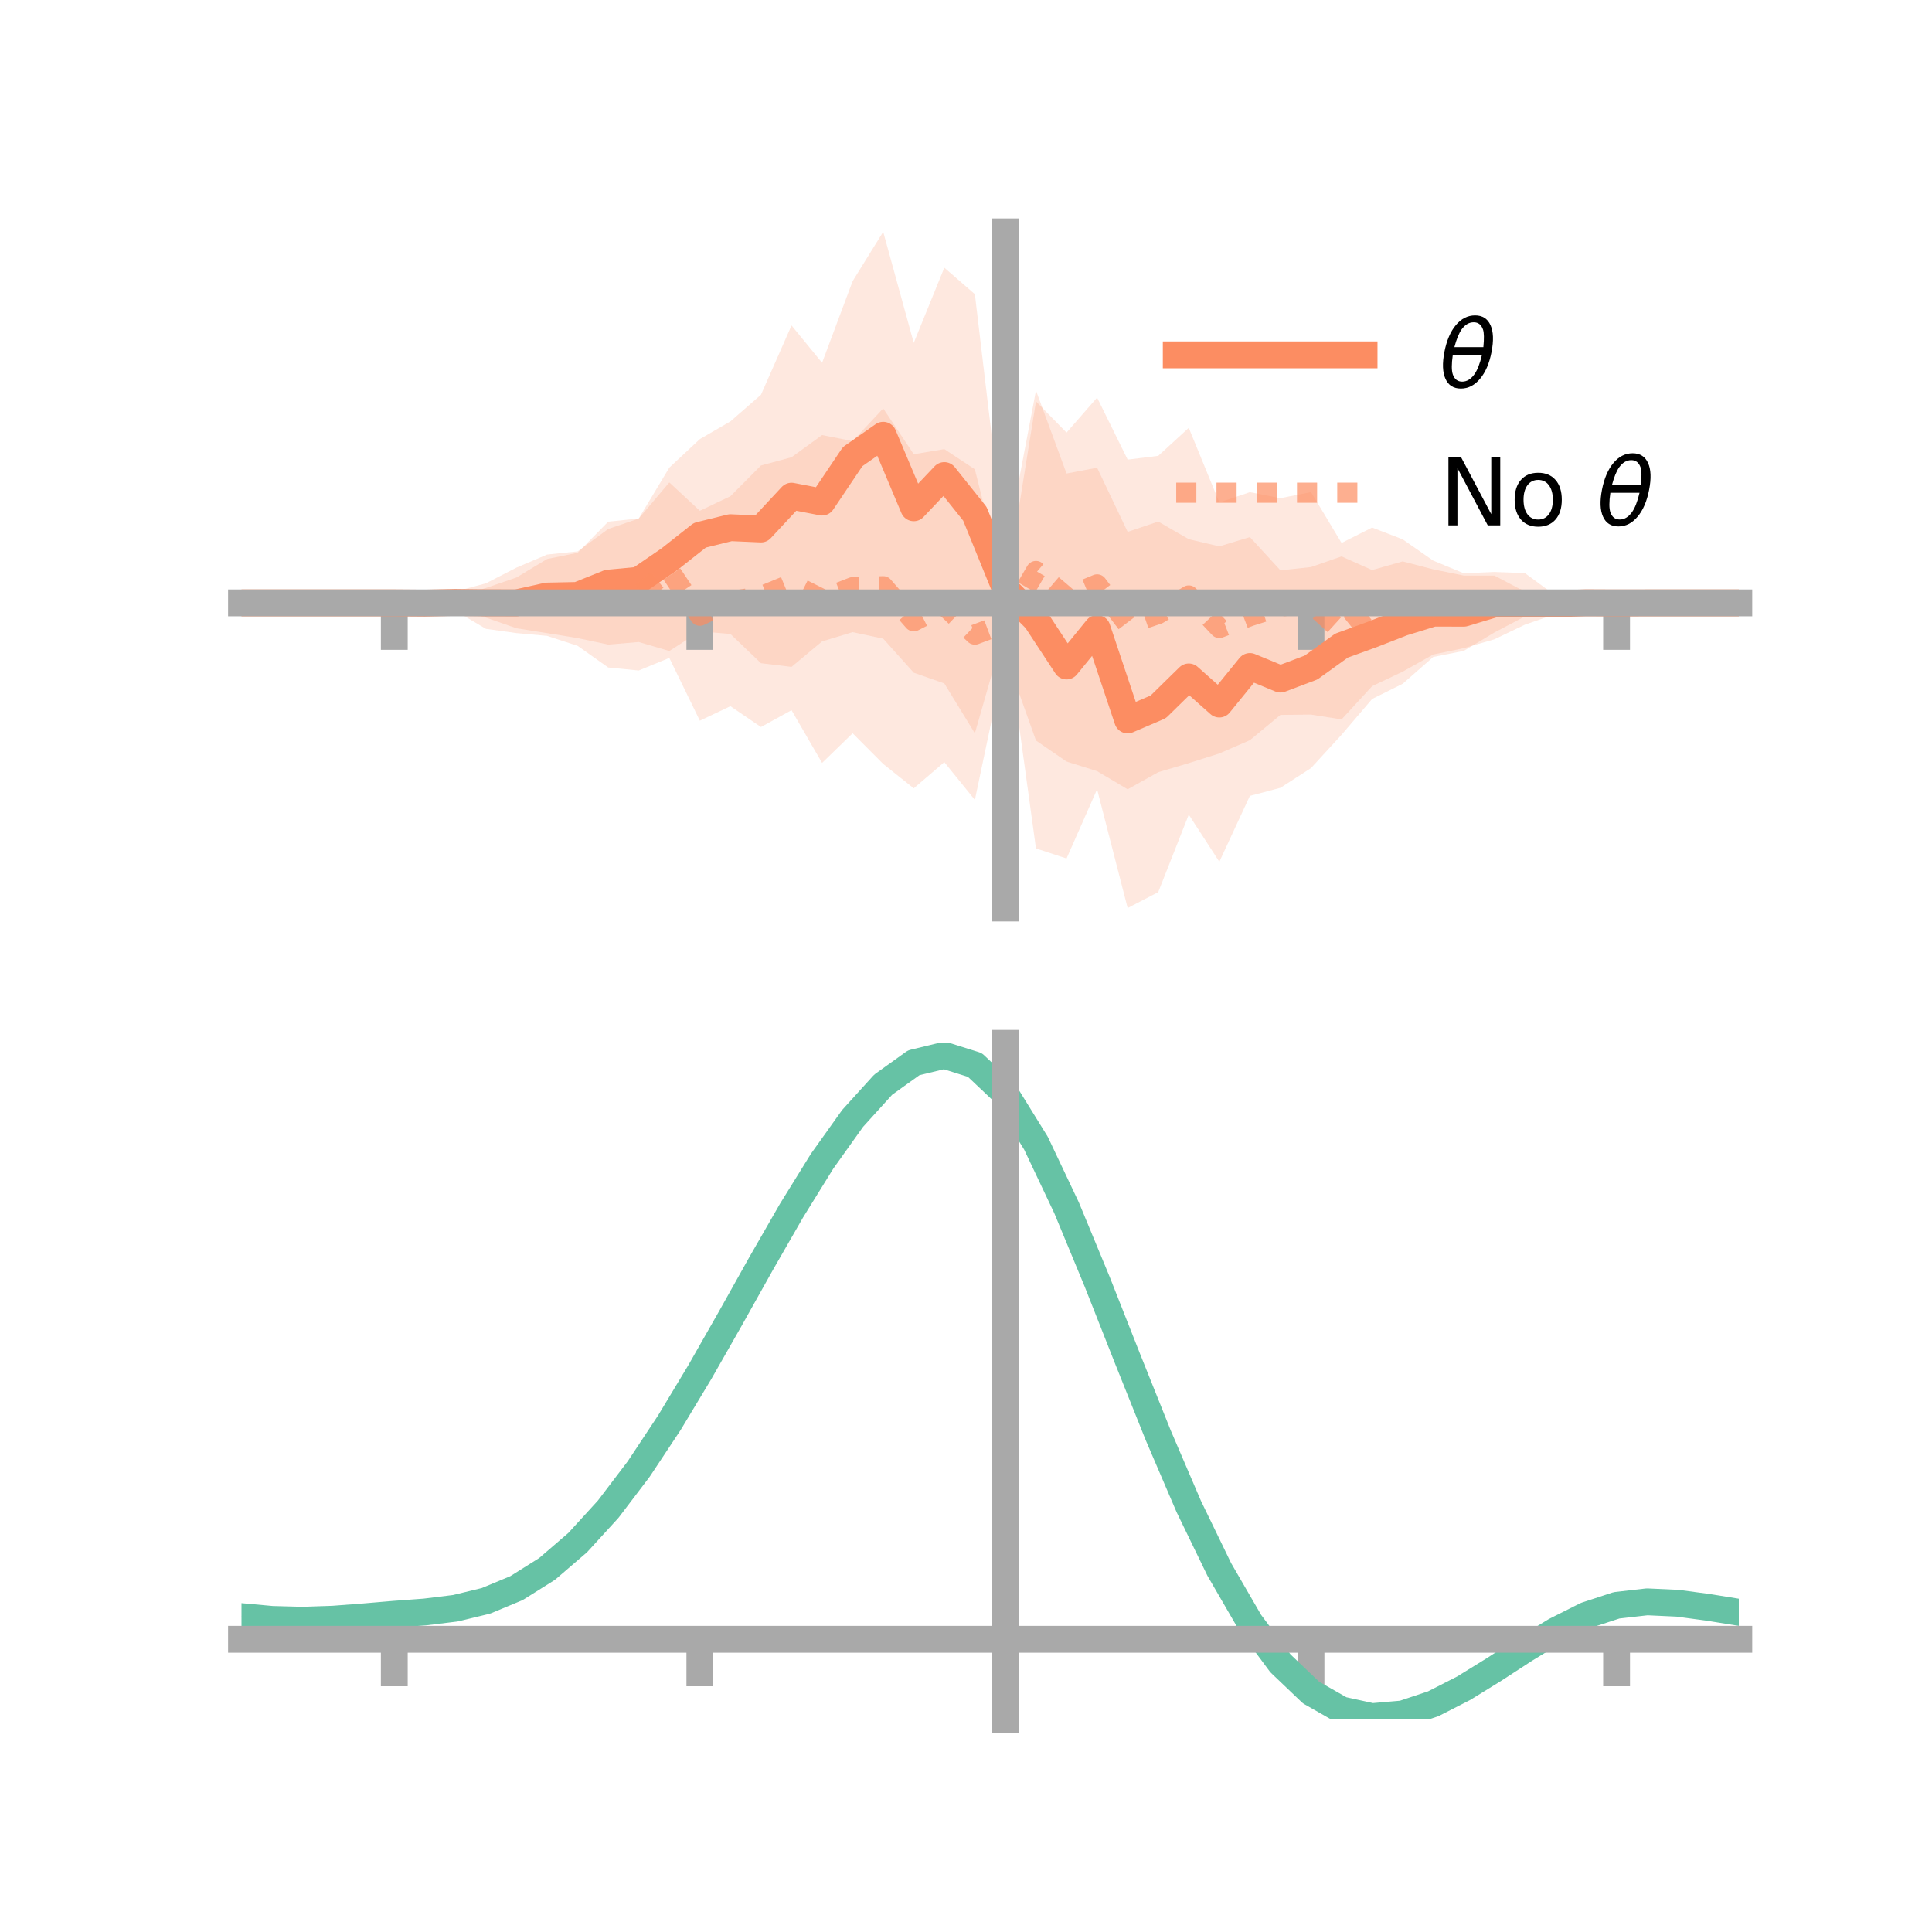 <?xml version="1.0" encoding="utf-8" standalone="no"?>
<!DOCTYPE svg PUBLIC "-//W3C//DTD SVG 1.1//EN"
  "http://www.w3.org/Graphics/SVG/1.1/DTD/svg11.dtd">
<!-- Created with matplotlib (https://matplotlib.org/) -->
<svg height="144pt" version="1.1" viewBox="0 0 144 144" width="144pt" xmlns="http://www.w3.org/2000/svg" xmlns:xlink="http://www.w3.org/1999/xlink">
 <defs>
  <style type="text/css">*{stroke-linecap:butt;stroke-linejoin:round;}</style>
 </defs>
 <g id="figure_1">
  <g id="patch_1">
   <path d="M 0 144 
L 144 144 
L 144 0 
L 0 0 
z
" style="fill:none;"/>
  </g>
  <g id="axes_1">
   <g id="patch_2">
    <path d="M 18 67.68 
L 129.6 67.68 
L 129.6 17.28 
L 18 17.28 
z
" style="fill:none;"/>
   </g>
   <g id="PolyCollection_1">
    <path clip-path="url(#pcad61d2b81)" d="M 18 44.935 
L 18 44.935 
L 20.278 44.935 
L 22.555 44.935 
L 24.833 44.935 
L 27.11 44.935 
L 29.388 44.927 
L 31.665 44.792 
L 33.943 44.456 
L 36.22 43.826 
L 38.498 43.04 
L 40.776 41.665 
L 43.053 41.203 
L 45.331 38.883 
L 47.608 38.644 
L 49.886 34.855 
L 52.163 32.728 
L 54.441 31.409 
L 56.718 29.425 
L 58.996 24.257 
L 61.273 27.039 
L 63.551 20.954 
L 65.829 17.28 
L 68.106 25.555 
L 70.384 19.95 
L 72.661 21.927 
L 74.939 41.074 
L 77.216 29.108 
L 79.494 35.293 
L 81.771 34.86 
L 84.049 39.642 
L 86.327 38.873 
L 88.604 40.188 
L 90.882 40.723 
L 93.159 40.03 
L 95.437 42.511 
L 97.714 42.264 
L 99.992 41.471 
L 102.269 42.488 
L 104.547 41.843 
L 106.824 42.435 
L 109.102 42.899 
L 111.38 42.899 
L 113.657 44.1 
L 115.935 44.566 
L 118.212 44.773 
L 120.49 44.913 
L 122.767 44.935 
L 125.045 44.935 
L 127.322 44.935 
L 129.6 44.935 
L 129.6 44.935 
L 129.6 44.935 
L 127.322 44.935 
L 125.045 44.935 
L 122.767 44.935 
L 120.49 44.966 
L 118.212 45.084 
L 115.935 45.436 
L 113.657 45.946 
L 111.38 47.142 
L 109.102 48.513 
L 106.824 48.967 
L 104.547 50.964 
L 102.269 52.098 
L 99.992 54.766 
L 97.714 57.249 
L 95.437 58.719 
L 93.159 59.321 
L 90.882 64.23 
L 88.604 60.719 
L 86.327 66.496 
L 84.049 67.68 
L 81.771 58.831 
L 79.494 63.986 
L 77.216 63.238 
L 74.939 46.71 
L 72.661 54.657 
L 70.384 50.939 
L 68.106 50.139 
L 65.829 47.601 
L 63.551 47.114 
L 61.273 47.806 
L 58.996 49.705 
L 56.718 49.431 
L 54.441 47.252 
L 52.163 47.055 
L 49.886 48.522 
L 47.608 47.851 
L 45.331 48.044 
L 43.053 47.558 
L 40.776 47.188 
L 38.498 46.827 
L 36.22 46.033 
L 33.943 45.342 
L 31.665 45.111 
L 29.388 44.941 
L 27.11 44.935 
L 24.833 44.935 
L 22.555 44.935 
L 20.278 44.935 
L 18 44.935 
z
" style="fill:#fc8d62;fill-opacity:0.2;"/>
   </g>
   <g id="PolyCollection_2">
    <path clip-path="url(#pcad61d2b81)" d="M 18 44.935 
L 18 44.935 
L 20.278 44.935 
L 22.555 44.935 
L 24.833 44.935 
L 27.11 44.935 
L 29.388 44.935 
L 31.665 44.9 
L 33.943 44.086 
L 36.22 43.476 
L 38.498 42.305 
L 40.776 41.333 
L 43.053 41.096 
L 45.331 39.429 
L 47.608 38.649 
L 49.886 35.957 
L 52.163 38.071 
L 54.441 36.985 
L 56.718 34.694 
L 58.996 34.082 
L 61.273 32.428 
L 63.551 32.877 
L 65.829 30.443 
L 68.106 33.855 
L 70.384 33.475 
L 72.661 34.981 
L 74.939 44.08 
L 77.216 29.92 
L 79.494 32.242 
L 81.771 29.636 
L 84.049 34.257 
L 86.327 33.976 
L 88.604 31.889 
L 90.882 37.45 
L 93.159 36.684 
L 95.437 37.131 
L 97.714 36.676 
L 99.992 40.468 
L 102.269 39.32 
L 104.547 40.198 
L 106.824 41.785 
L 109.102 42.729 
L 111.38 42.631 
L 113.657 42.713 
L 115.935 44.394 
L 118.212 44.882 
L 120.49 44.935 
L 122.767 44.935 
L 125.045 44.935 
L 127.322 44.935 
L 129.6 44.935 
L 129.6 44.935 
L 129.6 44.935 
L 127.322 44.935 
L 125.045 44.935 
L 122.767 44.935 
L 120.49 44.935 
L 118.212 45.008 
L 115.935 45.766 
L 113.657 46.559 
L 111.38 47.65 
L 109.102 48.308 
L 106.824 48.783 
L 104.547 50.062 
L 102.269 51.143 
L 99.992 53.621 
L 97.714 53.26 
L 95.437 53.285 
L 93.159 55.17 
L 90.882 56.159 
L 88.604 56.88 
L 86.327 57.555 
L 84.049 58.829 
L 81.771 57.476 
L 79.494 56.761 
L 77.216 55.194 
L 74.939 48.818 
L 72.661 59.62 
L 70.384 56.806 
L 68.106 58.756 
L 65.829 56.941 
L 63.551 54.653 
L 61.273 56.865 
L 58.996 52.934 
L 56.718 54.187 
L 54.441 52.635 
L 52.163 53.716 
L 49.886 49.036 
L 47.608 49.975 
L 45.331 49.751 
L 43.053 48.137 
L 40.776 47.394 
L 38.498 47.187 
L 36.22 46.869 
L 33.943 45.525 
L 31.665 44.962 
L 29.388 44.935 
L 27.11 44.935 
L 24.833 44.935 
L 22.555 44.935 
L 20.278 44.935 
L 18 44.935 
z
" style="fill:#fc8d62;fill-opacity:0.2;"/>
   </g>
   <g id="matplotlib.axis_1">
    <g id="xtick_1">
     <g id="line2d_1">
      <defs>
       <path d="M 0 0 
L 0 3.5 
" id="m347aa79ce6" style="stroke:#a9a9a9;stroke-width:2;"/>
      </defs>
      <g>
       <use style="fill:#a9a9a9;stroke:#a9a9a9;stroke-width:2;" x="29.388" xlink:href="#m347aa79ce6" y="44.935"/>
      </g>
     </g>
    </g>
    <g id="xtick_2">
     <g id="line2d_2">
      <g>
       <use style="fill:#a9a9a9;stroke:#a9a9a9;stroke-width:2;" x="52.163" xlink:href="#m347aa79ce6" y="44.935"/>
      </g>
     </g>
    </g>
    <g id="xtick_3">
     <g id="line2d_3">
      <g>
       <use style="fill:#a9a9a9;stroke:#a9a9a9;stroke-width:2;" x="74.939" xlink:href="#m347aa79ce6" y="44.935"/>
      </g>
     </g>
    </g>
    <g id="xtick_4">
     <g id="line2d_4">
      <g>
       <use style="fill:#a9a9a9;stroke:#a9a9a9;stroke-width:2;" x="97.714" xlink:href="#m347aa79ce6" y="44.935"/>
      </g>
     </g>
    </g>
    <g id="xtick_5">
     <g id="line2d_5">
      <g>
       <use style="fill:#a9a9a9;stroke:#a9a9a9;stroke-width:2;" x="120.49" xlink:href="#m347aa79ce6" y="44.935"/>
      </g>
     </g>
    </g>
   </g>
   <g id="matplotlib.axis_2"/>
   <g id="line2d_6">
    <path clip-path="url(#pcad61d2b81)" d="M 18 44.935 
L 20.278 44.935 
L 22.555 44.935 
L 24.833 44.935 
L 27.11 44.935 
L 29.388 44.934 
L 31.665 44.952 
L 33.943 44.899 
L 36.22 44.929 
L 38.498 44.934 
L 40.776 44.426 
L 43.053 44.38 
L 45.331 43.463 
L 47.608 43.247 
L 49.886 41.688 
L 52.163 39.891 
L 54.441 39.33 
L 56.718 39.428 
L 58.996 36.981 
L 61.273 37.422 
L 63.551 34.034 
L 65.829 32.441 
L 68.106 37.847 
L 70.384 35.445 
L 72.661 38.292 
L 74.939 43.892 
L 77.216 46.173 
L 79.494 49.64 
L 81.771 46.846 
L 84.049 53.661 
L 86.327 52.685 
L 88.604 50.453 
L 90.882 52.476 
L 93.159 49.675 
L 95.437 50.615 
L 97.714 49.756 
L 99.992 48.119 
L 102.269 47.293 
L 104.547 46.404 
L 106.824 45.701 
L 109.102 45.706 
L 111.38 45.02 
L 113.657 45.023 
L 115.935 45.001 
L 118.212 44.929 
L 120.49 44.939 
L 122.767 44.935 
L 125.045 44.935 
L 127.322 44.935 
L 129.6 44.935 
" style="fill:none;stroke:#fc8d62;stroke-linecap:square;stroke-width:2;"/>
   </g>
   <g id="line2d_7">
    <path clip-path="url(#pcad61d2b81)" d="M 18 44.935 
L 20.278 44.935 
L 22.555 44.935 
L 24.833 44.935 
L 27.11 44.935 
L 29.388 44.935 
L 31.665 44.931 
L 33.943 44.806 
L 36.22 45.172 
L 38.498 44.746 
L 40.776 44.364 
L 43.053 44.617 
L 45.331 44.59 
L 47.608 44.312 
L 49.886 42.496 
L 52.163 45.893 
L 54.441 44.81 
L 56.718 44.44 
L 58.996 43.508 
L 61.273 44.647 
L 63.551 43.765 
L 65.829 43.692 
L 68.106 46.306 
L 70.384 45.14 
L 72.661 47.3 
L 74.939 46.449 
L 77.216 42.557 
L 79.494 44.501 
L 81.771 43.556 
L 84.049 46.543 
L 86.327 45.765 
L 88.604 44.384 
L 90.882 46.805 
L 93.159 45.927 
L 95.437 45.208 
L 97.714 44.968 
L 99.992 47.045 
L 102.269 45.231 
L 104.547 45.13 
L 106.824 45.284 
L 109.102 45.518 
L 111.38 45.14 
L 113.657 44.636 
L 115.935 45.08 
L 118.212 44.945 
L 120.49 44.935 
L 122.767 44.935 
L 125.045 44.935 
L 127.322 44.935 
L 129.6 44.935 
" style="fill:none;stroke:#fc8d62;stroke-dasharray:1.5,1.5;stroke-dashoffset:0;stroke-opacity:0.7;stroke-width:1.5;"/>
   </g>
   <g id="patch_3">
    <path d="M 74.939 67.68 
L 74.939 17.28 
" style="fill:none;stroke:#a9a9a9;stroke-linecap:square;stroke-linejoin:miter;stroke-width:2;"/>
   </g>
   <g id="patch_4">
    <path d="M 129.6 67.68 
L 129.6 17.28 
" style="fill:none;"/>
   </g>
   <g id="patch_5">
    <path d="M 18 44.935 
L 129.6 44.935 
" style="fill:none;stroke:#a9a9a9;stroke-linecap:square;stroke-linejoin:miter;stroke-width:2;"/>
   </g>
   <g id="patch_6">
    <path d="M 18 17.28 
L 129.6 17.28 
" style="fill:none;"/>
   </g>
   <g id="legend_1">
    <g id="line2d_8">
     <path d="M 87.67 26.449 
L 101.67 26.449 
" style="fill:none;stroke:#fc8d62;stroke-linecap:square;stroke-width:2;"/>
    </g>
    <g id="line2d_9"/>
    <g id="text_1">
     <!-- $\theta$ -->
     <g transform="translate(107.27 28.899)scale(0.07 -0.07)">
      <defs>
       <path d="M 45.516 34.672 
L 14.453 34.672 
Q 12.359 20.062 14.5 13.875 
Q 17.188 6.25 24.469 6.25 
Q 31.781 6.25 37.359 13.922 
Q 42.234 20.656 45.516 34.672 
z
M 47.016 42.969 
Q 48.344 56.844 46.625 61.719 
Q 43.953 69.438 36.766 69.438 
Q 29.297 69.438 23.828 61.812 
Q 19.531 55.672 16.156 42.969 
z
M 38.188 76.766 
Q 49.906 76.766 54.594 66.406 
Q 59.281 56.109 55.719 37.844 
Q 52.203 19.625 43.453 9.281 
Q 34.766 -1.125 23.047 -1.125 
Q 11.281 -1.125 6.641 9.281 
Q 2 19.625 5.516 37.844 
Q 9.078 56.109 17.719 66.406 
Q 26.422 76.766 38.188 76.766 
z
" id="DejaVuSans-Oblique-952"/>
      </defs>
      <use transform="translate(0 0.234)" xlink:href="#DejaVuSans-Oblique-952"/>
     </g>
    </g>
    <g id="line2d_10">
     <path d="M 87.67 36.724 
L 101.67 36.724 
" style="fill:none;stroke:#fc8d62;stroke-dasharray:1.5,1.5;stroke-dashoffset:0;stroke-opacity:0.7;stroke-width:1.5;"/>
    </g>
    <g id="line2d_11"/>
    <g id="text_2">
     <!-- No $\theta$ -->
     <g transform="translate(107.27 39.174)scale(0.07 -0.07)">
      <defs>
       <path d="M 9.812 72.906 
L 23.094 72.906 
L 55.422 11.922 
L 55.422 72.906 
L 64.984 72.906 
L 64.984 0 
L 51.703 0 
L 19.391 60.984 
L 19.391 0 
L 9.812 0 
z
" id="DejaVuSans-78"/>
       <path d="M 30.609 48.391 
Q 23.391 48.391 19.188 42.75 
Q 14.984 37.109 14.984 27.297 
Q 14.984 17.484 19.156 11.844 
Q 23.344 6.203 30.609 6.203 
Q 37.797 6.203 41.984 11.859 
Q 46.188 17.531 46.188 27.297 
Q 46.188 37.016 41.984 42.703 
Q 37.797 48.391 30.609 48.391 
z
M 30.609 56 
Q 42.328 56 49.016 48.375 
Q 55.719 40.766 55.719 27.297 
Q 55.719 13.875 49.016 6.219 
Q 42.328 -1.422 30.609 -1.422 
Q 18.844 -1.422 12.172 6.219 
Q 5.516 13.875 5.516 27.297 
Q 5.516 40.766 12.172 48.375 
Q 18.844 56 30.609 56 
z
" id="DejaVuSans-111"/>
       <path id="DejaVuSans-32"/>
      </defs>
      <use transform="translate(0 0.234)" xlink:href="#DejaVuSans-78"/>
      <use transform="translate(74.805 0.234)" xlink:href="#DejaVuSans-111"/>
      <use transform="translate(135.986 0.234)" xlink:href="#DejaVuSans-32"/>
      <use transform="translate(167.773 0.234)" xlink:href="#DejaVuSans-Oblique-952"/>
     </g>
    </g>
   </g>
  </g>
  <g id="axes_2">
   <g id="patch_7">
    <path d="M 18 128.16 
L 129.6 128.16 
L 129.6 77.76 
L 18 77.76 
z
" style="fill:none;"/>
   </g>
   <g id="PolyCollection_3">
    <path clip-path="url(#p8cd9998603)" d="M 18 120.532 
L 18 120.454 
L 20.278 120.671 
L 22.555 120.733 
L 24.833 120.648 
L 27.11 120.466 
L 29.388 120.263 
L 31.665 120.089 
L 33.943 119.805 
L 36.22 119.246 
L 38.498 118.287 
L 40.776 116.836 
L 43.053 114.841 
L 45.331 112.295 
L 47.608 109.229 
L 49.886 105.712 
L 52.163 101.843 
L 54.441 97.753 
L 56.718 93.596 
L 58.996 89.547 
L 61.273 85.794 
L 63.551 82.537 
L 65.829 79.978 
L 68.106 78.32 
L 70.384 77.76 
L 72.661 78.488 
L 74.939 80.671 
L 77.216 84.401 
L 79.494 89.277 
L 81.771 94.852 
L 84.049 100.707 
L 86.327 106.479 
L 88.604 111.867 
L 90.882 116.636 
L 93.159 120.622 
L 95.437 123.727 
L 97.714 125.921 
L 99.992 127.23 
L 102.269 127.732 
L 104.547 127.54 
L 106.824 126.794 
L 109.102 125.648 
L 111.38 124.265 
L 113.657 122.809 
L 115.935 121.439 
L 118.212 120.309 
L 120.49 119.568 
L 122.767 119.312 
L 125.045 119.423 
L 127.322 119.739 
L 129.6 120.119 
L 129.6 120.222 
L 129.6 120.222 
L 127.322 119.867 
L 125.045 119.57 
L 122.767 119.471 
L 120.49 119.733 
L 118.212 120.487 
L 115.935 121.648 
L 113.657 123.064 
L 111.38 124.572 
L 109.102 126.003 
L 106.824 127.186 
L 104.547 127.956 
L 102.269 128.16 
L 99.992 127.667 
L 97.714 126.377 
L 95.437 124.227 
L 93.159 121.201 
L 90.882 117.33 
L 88.604 112.703 
L 86.327 107.477 
L 84.049 101.872 
L 81.771 96.181 
L 79.494 90.758 
L 77.216 86.012 
L 74.939 82.383 
L 72.661 80.263 
L 70.384 79.56 
L 68.106 80.105 
L 65.829 81.709 
L 63.551 84.177 
L 61.273 87.311 
L 58.996 90.916 
L 56.718 94.798 
L 54.441 98.778 
L 52.163 102.689 
L 49.886 106.385 
L 47.608 109.746 
L 45.331 112.678 
L 43.053 115.119 
L 40.776 117.041 
L 38.498 118.45 
L 36.22 119.388 
L 33.943 119.934 
L 31.665 120.209 
L 29.388 120.371 
L 27.11 120.557 
L 24.833 120.721 
L 22.555 120.791 
L 20.278 120.73 
L 18 120.532 
z
" style="fill:#66c2a5;fill-opacity:0.2;"/>
   </g>
   <g id="matplotlib.axis_3">
    <g id="xtick_6">
     <g id="line2d_12">
      <g>
       <use style="fill:#a9a9a9;stroke:#a9a9a9;stroke-width:2;" x="29.388" xlink:href="#m347aa79ce6" y="122.183"/>
      </g>
     </g>
    </g>
    <g id="xtick_7">
     <g id="line2d_13">
      <g>
       <use style="fill:#a9a9a9;stroke:#a9a9a9;stroke-width:2;" x="52.163" xlink:href="#m347aa79ce6" y="122.183"/>
      </g>
     </g>
    </g>
    <g id="xtick_8">
     <g id="line2d_14">
      <g>
       <use style="fill:#a9a9a9;stroke:#a9a9a9;stroke-width:2;" x="74.939" xlink:href="#m347aa79ce6" y="122.183"/>
      </g>
     </g>
    </g>
    <g id="xtick_9">
     <g id="line2d_15">
      <g>
       <use style="fill:#a9a9a9;stroke:#a9a9a9;stroke-width:2;" x="97.714" xlink:href="#m347aa79ce6" y="122.183"/>
      </g>
     </g>
    </g>
    <g id="xtick_10">
     <g id="line2d_16">
      <g>
       <use style="fill:#a9a9a9;stroke:#a9a9a9;stroke-width:2;" x="120.49" xlink:href="#m347aa79ce6" y="122.183"/>
      </g>
     </g>
    </g>
   </g>
   <g id="matplotlib.axis_4"/>
   <g id="line2d_17">
    <path clip-path="url(#p8cd9998603)" d="M 18 120.493 
L 20.278 120.701 
L 22.555 120.762 
L 24.833 120.685 
L 27.11 120.512 
L 29.388 120.317 
L 31.665 120.149 
L 33.943 119.869 
L 36.22 119.317 
L 38.498 118.369 
L 40.776 116.938 
L 43.053 114.98 
L 45.331 112.486 
L 47.608 109.488 
L 49.886 106.048 
L 52.163 102.266 
L 54.441 98.266 
L 56.718 94.197 
L 58.996 90.231 
L 61.273 86.553 
L 63.551 83.357 
L 65.829 80.843 
L 68.106 79.212 
L 70.384 78.66 
L 72.661 79.375 
L 74.939 81.527 
L 77.216 85.207 
L 79.494 90.018 
L 81.771 95.517 
L 84.049 101.29 
L 86.327 106.978 
L 88.604 112.285 
L 90.882 116.983 
L 93.159 120.911 
L 95.437 123.977 
L 97.714 126.149 
L 99.992 127.448 
L 102.269 127.946 
L 104.547 127.748 
L 106.824 126.99 
L 109.102 125.826 
L 111.38 124.419 
L 113.657 122.937 
L 115.935 121.544 
L 118.212 120.398 
L 120.49 119.651 
L 122.767 119.391 
L 125.045 119.497 
L 127.322 119.803 
L 129.6 120.171 
" style="fill:none;stroke:#66c2a5;stroke-linecap:square;stroke-width:2;"/>
   </g>
   <g id="patch_8">
    <path d="M 74.939 128.16 
L 74.939 77.76 
" style="fill:none;stroke:#a9a9a9;stroke-linecap:square;stroke-linejoin:miter;stroke-width:2;"/>
   </g>
   <g id="patch_9">
    <path d="M 129.6 128.16 
L 129.6 77.76 
" style="fill:none;"/>
   </g>
   <g id="patch_10">
    <path d="M 18 122.183 
L 129.6 122.183 
" style="fill:none;stroke:#a9a9a9;stroke-linecap:square;stroke-linejoin:miter;stroke-width:2;"/>
   </g>
   <g id="patch_11">
    <path d="M 18 77.76 
L 129.6 77.76 
" style="fill:none;"/>
   </g>
  </g>
 </g>
 <defs>
  <clipPath id="pcad61d2b81">
   <rect height="50.4" width="111.6" x="18" y="17.28"/>
  </clipPath>
  <clipPath id="p8cd9998603">
   <rect height="50.4" width="111.6" x="18" y="77.76"/>
  </clipPath>
 </defs>
</svg>
